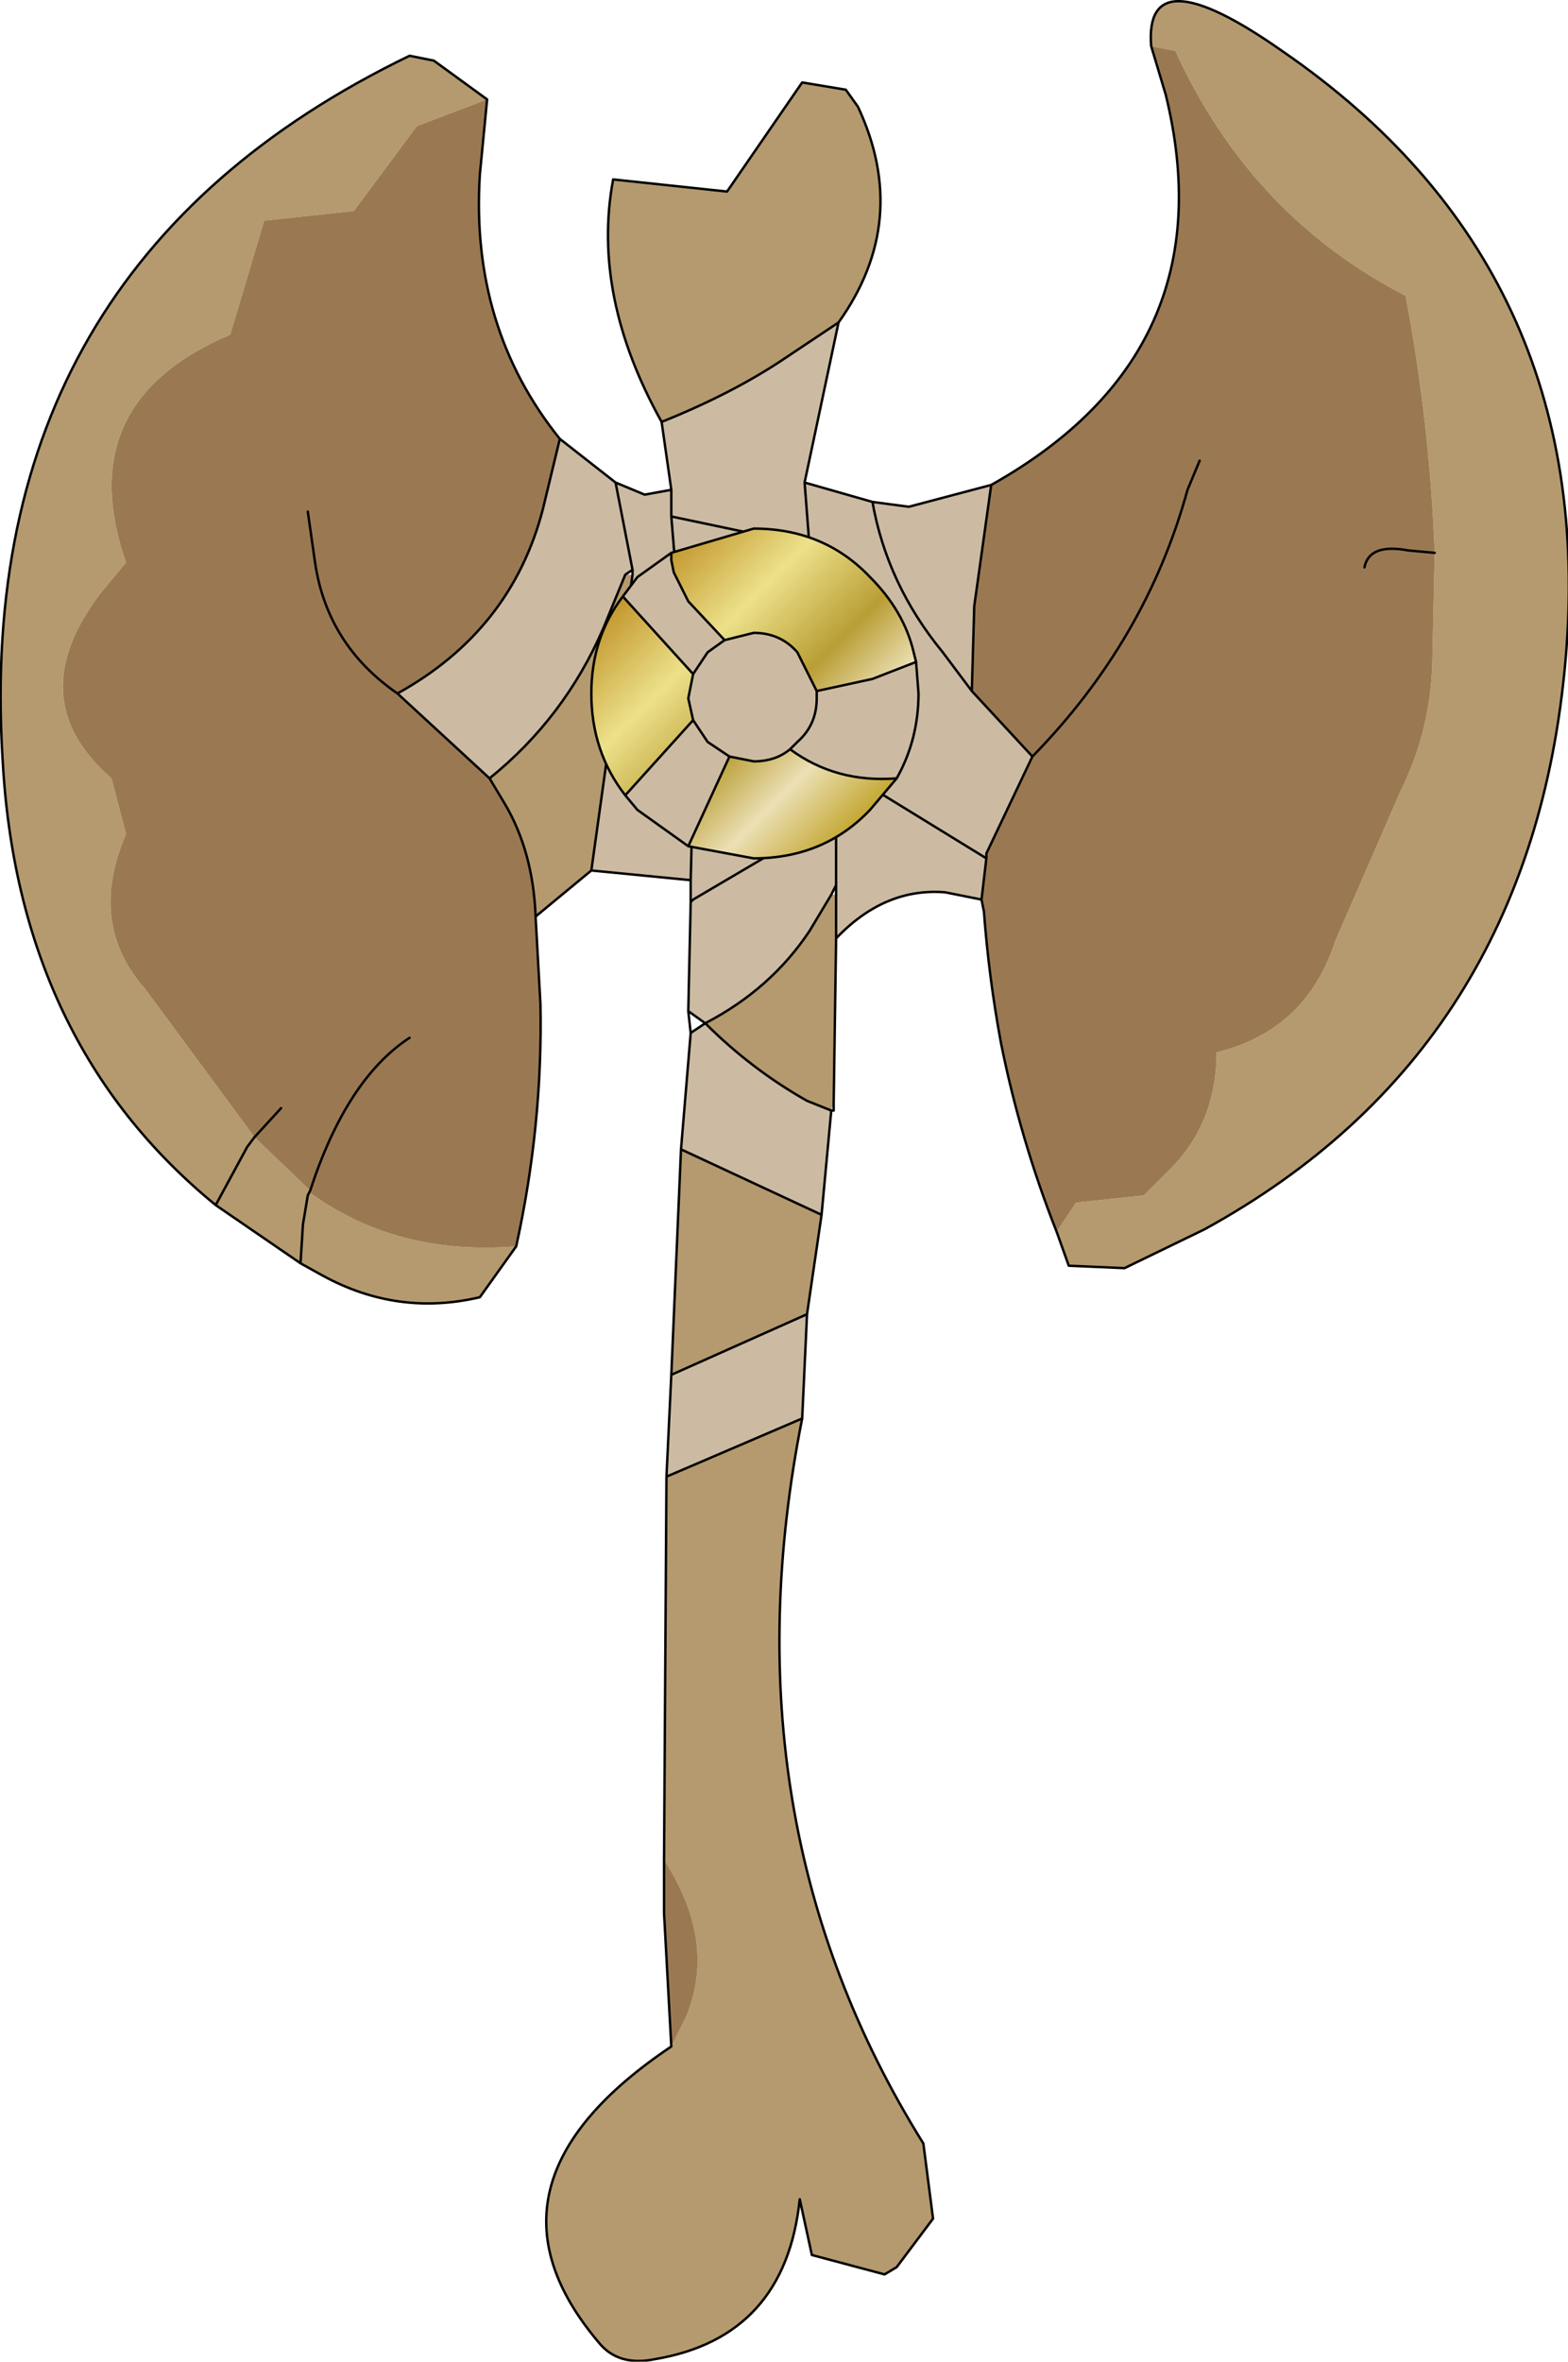 <?xml version="1.0" encoding="UTF-8" standalone="no"?>
<svg xmlns:xlink="http://www.w3.org/1999/xlink" height="48.7px" width="32.35px" xmlns="http://www.w3.org/2000/svg">
  <g transform="matrix(1.0, 0.0, 0.0, 1.0, 15.5, 39.35)">
    <path d="M14.1 -27.95 Q14.0 -30.6 13.5 -33.25 10.3 -34.9 8.75 -38.3 L8.25 -38.4 Q8.1 -40.3 10.95 -38.3 17.5 -33.8 16.8 -25.75 16.1 -17.7 9.35 -14.0 L7.7 -13.2 6.55 -13.25 6.3 -13.95 6.7 -14.55 8.1 -14.7 8.7 -15.3 Q9.6 -16.25 9.6 -17.65 11.45 -18.1 12.05 -19.95 L13.4 -23.05 Q14.0 -24.25 14.05 -25.65 L14.1 -27.95 M-1.85 -30.65 Q-3.3 -33.25 -2.85 -35.65 L-0.5 -35.4 1.05 -37.65 1.95 -37.5 2.2 -37.15 Q3.3 -34.8 1.8 -32.7 L0.75 -32.0 Q-0.35 -31.25 -1.85 -30.65 M1.75 -20.9 L1.75 -20.0 1.7 -16.6 1.65 -16.45 1.15 -16.65 Q0.0 -17.3 -0.95 -18.25 0.4 -18.95 1.2 -20.15 L1.65 -20.9 1.75 -20.9 M1.15 -12.25 L-1.65 -11.0 -1.45 -15.65 1.45 -14.3 1.15 -12.25 M-1.75 -8.9 L1.05 -10.1 Q-0.6 -1.8 3.55 4.85 L3.75 6.4 3.0 7.4 2.75 7.55 1.25 7.15 1.0 6.0 Q0.7 8.85 -2.0 9.3 -2.75 9.45 -3.15 8.95 -5.9 5.7 -1.65 2.85 L-1.35 2.25 Q-0.7 0.7 -1.8 -1.0 L-1.75 -8.9 M-11.05 -14.5 Q-15.15 -17.85 -15.45 -23.75 -16.05 -33.85 -7.05 -38.2 L-6.55 -38.1 -5.45 -37.3 -6.9 -36.75 -8.2 -35.0 -10.05 -34.8 -10.75 -32.45 Q-14.05 -31.05 -12.9 -27.75 L-13.4 -27.15 Q-15.1 -24.95 -13.2 -23.3 L-12.9 -22.15 Q-13.7 -20.3 -12.5 -18.95 L-10.95 -16.85 -10.25 -15.9 -10.4 -15.7 -11.05 -14.5 -10.4 -15.7 -10.25 -15.9 -9.1 -14.8 -9.15 -14.7 -9.1 -14.75 Q-7.3 -13.45 -4.85 -13.65 L-5.6 -12.6 Q-7.3 -12.2 -8.85 -13.05 L-9.3 -13.3 -9.25 -14.1 -9.15 -14.7 -9.25 -14.1 -9.3 -13.3 -11.05 -14.5 M-5.4 -23.3 Q-3.85 -24.55 -3.05 -26.4 L-2.6 -27.5 -2.45 -27.5 -3.3 -21.4 -4.45 -20.45 Q-4.5 -21.8 -5.1 -22.8 L-5.4 -23.3" fill="#b49a6e" fill-rule="evenodd" stroke="none"/>
    <path d="M8.25 -38.4 L8.75 -38.3 Q10.3 -34.9 13.5 -33.25 14.0 -30.6 14.1 -27.95 L13.55 -28.0 Q12.75 -28.15 12.65 -27.65 12.75 -28.15 13.55 -28.0 L14.1 -27.95 14.05 -25.65 Q14.0 -24.25 13.4 -23.05 L12.05 -19.95 Q11.45 -18.1 9.6 -17.65 9.6 -16.25 8.7 -15.3 L8.1 -14.7 6.7 -14.55 6.3 -13.95 Q5.55 -15.85 5.15 -17.85 4.9 -19.2 4.8 -20.55 L4.75 -20.8 4.85 -21.65 4.85 -21.75 5.8 -23.75 4.55 -25.1 4.6 -26.85 4.95 -29.35 Q9.85 -32.1 8.55 -37.4 L8.25 -38.4 M9.25 -29.85 L9.0 -29.25 Q8.15 -26.15 5.8 -23.75 8.15 -26.15 9.0 -29.25 L9.25 -29.85 M-1.65 2.85 L-1.8 0.1 -1.8 -1.0 Q-0.7 0.7 -1.35 2.25 L-1.65 2.85 M-10.25 -15.9 L-10.95 -16.85 -12.5 -18.95 Q-13.7 -20.3 -12.9 -22.15 L-13.2 -23.3 Q-15.1 -24.95 -13.4 -27.15 L-12.9 -27.75 Q-14.05 -31.05 -10.75 -32.45 L-10.05 -34.8 -8.2 -35.0 -6.9 -36.75 -5.45 -37.3 -5.6 -35.75 Q-5.8 -32.6 -3.95 -30.3 L-4.3 -28.85 Q-4.95 -26.35 -7.3 -25.05 L-5.4 -23.3 -5.1 -22.8 Q-4.5 -21.8 -4.45 -20.45 L-4.35 -18.65 Q-4.3 -16.15 -4.85 -13.65 -7.3 -13.45 -9.1 -14.75 L-9.15 -14.7 -9.1 -14.8 -10.25 -15.9 -9.7 -16.5 -10.25 -15.9 M-9.15 -28.8 L-9.0 -27.75 Q-8.75 -26.05 -7.3 -25.05 -8.75 -26.05 -9.0 -27.75 L-9.15 -28.8 M-7.05 -17.95 Q-8.35 -17.1 -9.1 -14.8 -8.35 -17.1 -7.05 -17.95" fill="#9a7952" fill-rule="evenodd" stroke="none"/>
    <path d="M4.95 -29.35 L4.6 -26.85 4.55 -25.1 5.8 -23.75 4.85 -21.75 4.85 -21.65 4.75 -20.8 4.0 -20.95 Q2.75 -21.05 1.75 -20.0 L1.75 -20.9 1.75 -21.1 1.75 -22.9 1.75 -21.1 1.65 -20.9 1.2 -20.15 Q0.4 -18.95 -0.95 -18.25 L-1.3 -18.5 -1.25 -20.75 -1.2 -20.8 1.35 -22.3 1.6 -22.85 1.35 -22.3 -1.2 -20.8 -1.25 -20.9 -1.25 -21.2 -3.3 -21.4 -2.45 -27.5 -2.45 -27.6 -2.6 -27.5 -3.05 -26.4 Q-3.85 -24.55 -5.4 -23.3 L-7.3 -25.05 Q-4.95 -26.35 -4.3 -28.85 L-3.95 -30.3 -2.8 -29.4 -2.2 -29.15 -1.65 -29.25 -1.85 -30.65 Q-0.35 -31.25 0.75 -32.0 L1.8 -32.7 1.1 -29.4 2.5 -29.0 3.25 -28.9 4.95 -29.35 M4.85 -21.65 L2.0 -23.4 1.7 -23.65 1.2 -28.1 1.1 -29.4 1.2 -28.1 1.7 -23.65 2.0 -23.4 4.85 -21.65 M4.55 -25.1 L3.95 -25.9 Q2.8 -27.3 2.5 -29.0 2.8 -27.3 3.95 -25.9 L4.55 -25.1 M1.75 -23.2 L1.7 -23.65 1.75 -23.2 1.6 -22.85 1.75 -22.9 1.75 -23.2 M-0.95 -18.25 Q0.0 -17.3 1.15 -16.65 L1.65 -16.45 1.45 -14.3 -1.45 -15.65 -1.25 -18.05 -0.95 -18.25 M1.15 -12.25 L1.05 -10.1 -1.75 -8.9 -1.65 -11.0 1.15 -12.25 M-1.65 -29.25 L-1.65 -28.7 -1.2 -23.2 -1.25 -21.2 -1.2 -23.2 -1.65 -28.7 -1.65 -29.25 M-2.8 -29.4 L-2.45 -27.6 -2.8 -29.4 M-1.65 -28.7 L1.2 -28.1 -1.65 -28.7 M1.6 -22.85 L-1.2 -23.2 1.6 -22.85" fill="#ccbba2" fill-rule="evenodd" stroke="none"/>
    <path d="M8.25 -38.4 L8.55 -37.4 Q9.85 -32.1 4.95 -29.35 L4.6 -26.85 4.55 -25.1 5.8 -23.75 Q8.15 -26.15 9.0 -29.25 L9.25 -29.85 M1.8 -32.7 Q3.3 -34.8 2.2 -37.15 L1.95 -37.5 1.05 -37.65 -0.5 -35.4 -2.85 -35.65 Q-3.3 -33.25 -1.85 -30.65 -0.35 -31.25 0.75 -32.0 L1.8 -32.7 1.1 -29.4 2.5 -29.0 3.25 -28.9 4.95 -29.35 M2.5 -29.0 Q2.8 -27.3 3.95 -25.9 L4.55 -25.1 M1.1 -29.4 L1.2 -28.1 1.7 -23.65 2.0 -23.4 4.85 -21.65 4.75 -20.8 4.8 -20.55 Q4.9 -19.2 5.15 -17.85 5.55 -15.85 6.3 -13.95 L6.55 -13.25 7.7 -13.2 9.35 -14.0 Q16.1 -17.7 16.8 -25.75 17.5 -33.8 10.95 -38.3 8.1 -40.3 8.25 -38.4 M4.85 -21.75 L5.8 -23.75 M14.1 -27.95 L13.55 -28.0 Q12.75 -28.15 12.65 -27.65 M4.85 -21.75 L4.85 -21.65 M1.7 -23.65 L1.75 -23.2 1.75 -22.9 1.75 -21.1 1.75 -20.9 1.75 -20.0 Q2.75 -21.05 4.0 -20.95 L4.75 -20.8 M1.6 -22.85 L1.35 -22.3 -1.2 -20.8 -1.25 -20.75 -1.3 -18.5 -0.95 -18.25 Q0.4 -18.95 1.2 -20.15 L1.65 -20.9 1.75 -21.1 M1.75 -23.2 L1.6 -22.85 1.75 -22.9 M-0.95 -18.25 Q0.0 -17.3 1.15 -16.65 L1.65 -16.45 1.7 -16.45 1.7 -16.6 1.75 -20.0 M1.45 -14.3 L1.65 -16.45 1.7 -16.45 M1.05 -10.1 L1.15 -12.25 -1.65 -11.0 -1.75 -8.9 1.05 -10.1 Q-0.6 -1.8 3.55 4.85 L3.75 6.4 3.0 7.4 2.75 7.55 1.25 7.15 1.0 6.0 Q0.7 8.85 -2.0 9.3 -2.75 9.45 -3.15 8.95 -5.9 5.7 -1.65 2.85 L-1.8 0.1 -1.8 -1.0 -1.75 -8.9 M1.15 -12.25 L1.45 -14.3 -1.45 -15.65 -1.65 -11.0 M-5.45 -37.3 L-6.55 -38.1 -7.05 -38.2 Q-16.05 -33.85 -15.45 -23.75 -15.15 -17.85 -11.05 -14.5 L-10.4 -15.7 -10.25 -15.9 -9.7 -16.5 M-5.45 -37.3 L-5.6 -35.75 Q-5.8 -32.6 -3.95 -30.3 L-2.8 -29.4 -2.2 -29.15 -1.65 -29.25 -1.85 -30.65 M-7.3 -25.05 Q-8.75 -26.05 -9.0 -27.75 L-9.15 -28.8 M-1.25 -21.2 L-1.2 -23.2 -1.65 -28.7 -1.65 -29.25 M-3.95 -30.3 L-4.3 -28.85 Q-4.95 -26.35 -7.3 -25.05 L-5.4 -23.3 Q-3.85 -24.55 -3.05 -26.4 L-2.6 -27.5 -2.45 -27.6 -2.8 -29.4 M-2.45 -27.6 L-2.45 -27.5 -3.3 -21.4 -1.25 -21.2 -1.25 -20.9 -1.25 -20.75 M-4.45 -20.45 L-3.3 -21.4 M-4.85 -13.65 Q-4.3 -16.15 -4.35 -18.65 L-4.45 -20.45 Q-4.5 -21.8 -5.1 -22.8 L-5.4 -23.3 M-9.3 -13.3 L-8.85 -13.05 Q-7.3 -12.2 -5.6 -12.6 L-4.85 -13.65 M-9.15 -14.7 L-9.25 -14.1 -9.3 -13.3 -11.05 -14.5 M-9.15 -14.7 L-9.1 -14.8 Q-8.35 -17.1 -7.05 -17.95 M-0.95 -18.25 L-1.25 -18.05 -1.45 -15.65 M-1.3 -18.5 L-1.25 -18.05 M-1.2 -23.2 L1.6 -22.85 M1.2 -28.1 L-1.65 -28.7" fill="none" stroke="#000000" stroke-linecap="round" stroke-linejoin="round" stroke-width="0.05"/>
    <path d="M3.4 -25.7 L2.5 -25.35 1.35 -25.1 0.95 -25.9 Q0.6 -26.3 0.05 -26.3 L-0.55 -26.15 -1.3 -26.95 -1.4 -27.15 -1.6 -27.55 -1.65 -27.8 -1.65 -27.95 0.05 -28.45 Q1.5 -28.45 2.45 -27.45 3.15 -26.75 3.35 -25.9 L3.4 -25.7 M0.8 -23.9 Q1.75 -23.2 3.0 -23.3 L2.45 -22.65 Q1.5 -21.65 0.05 -21.65 L-1.3 -21.9 -0.45 -23.75 0.05 -23.65 Q0.5 -23.65 0.8 -23.9 M-2.65 -27.05 L-1.2 -25.45 -1.3 -24.95 -1.2 -24.5 -2.6 -22.95 Q-3.3 -23.85 -3.3 -25.05 -3.3 -26.2 -2.65 -27.05" fill="url(#gradient0)" fill-rule="evenodd" stroke="none"/>
    <path d="M1.35 -25.1 L2.5 -25.35 3.4 -25.7 3.45 -25.05 Q3.45 -24.1 3.0 -23.3 1.75 -23.2 0.8 -23.9 L0.95 -24.05 Q1.35 -24.4 1.35 -24.95 L1.35 -25.1 M-1.65 -27.95 L-1.65 -27.8 -1.6 -27.55 -1.4 -27.15 -1.3 -26.95 -0.55 -26.15 -0.9 -25.9 -1.2 -25.45 -2.65 -27.05 -2.35 -27.45 -1.65 -27.95 M-1.2 -24.5 L-0.9 -24.05 -0.45 -23.75 -1.3 -21.9 -2.35 -22.65 -2.6 -22.95 -1.2 -24.5" fill="#ccbba2" fill-rule="evenodd" stroke="none"/>
    <path d="M3.4 -25.7 L2.5 -25.35 1.35 -25.1 1.35 -24.95 Q1.35 -24.4 0.95 -24.05 L0.8 -23.9 Q1.75 -23.2 3.0 -23.3 3.45 -24.1 3.45 -25.05 L3.4 -25.7 3.35 -25.9 Q3.15 -26.75 2.45 -27.45 1.5 -28.45 0.05 -28.45 L-1.65 -27.95 -1.65 -27.8 -1.6 -27.55 -1.4 -27.15 -1.3 -26.95 -0.55 -26.15 0.05 -26.3 Q0.6 -26.3 0.95 -25.9 L1.35 -25.1 M-1.3 -21.9 L0.05 -21.65 Q1.5 -21.65 2.45 -22.65 L3.0 -23.3 M-0.45 -23.75 L0.05 -23.65 Q0.5 -23.65 0.8 -23.9 M-2.65 -27.05 L-1.2 -25.45 -0.9 -25.9 -0.55 -26.15 M-2.6 -22.95 Q-3.3 -23.85 -3.3 -25.05 -3.3 -26.2 -2.65 -27.05 L-2.35 -27.45 -1.65 -27.95 M-1.2 -25.45 L-1.3 -24.95 -1.2 -24.5 -0.9 -24.05 -0.45 -23.75 -1.3 -21.9 -2.35 -22.65 -2.6 -22.95 -1.2 -24.5" fill="none" stroke="#000000" stroke-linecap="round" stroke-linejoin="round" stroke-width="0.05"/>
  </g>
  <defs>
    <linearGradient gradientTransform="matrix(0.003, 0.003, -0.003, 0.003, 0.05, -25.05)" gradientUnits="userSpaceOnUse" id="gradient0" spreadMethod="pad" x1="-819.2" x2="819.2">
      <stop offset="0.0" stop-color="#bf9126"/>
      <stop offset="0.298" stop-color="#ece18a"/>
      <stop offset="0.569" stop-color="#b99e35"/>
      <stop offset="0.773" stop-color="#ece0b5"/>
      <stop offset="1.0" stop-color="#c2a42c"/>
    </linearGradient>
  </defs>
</svg>
